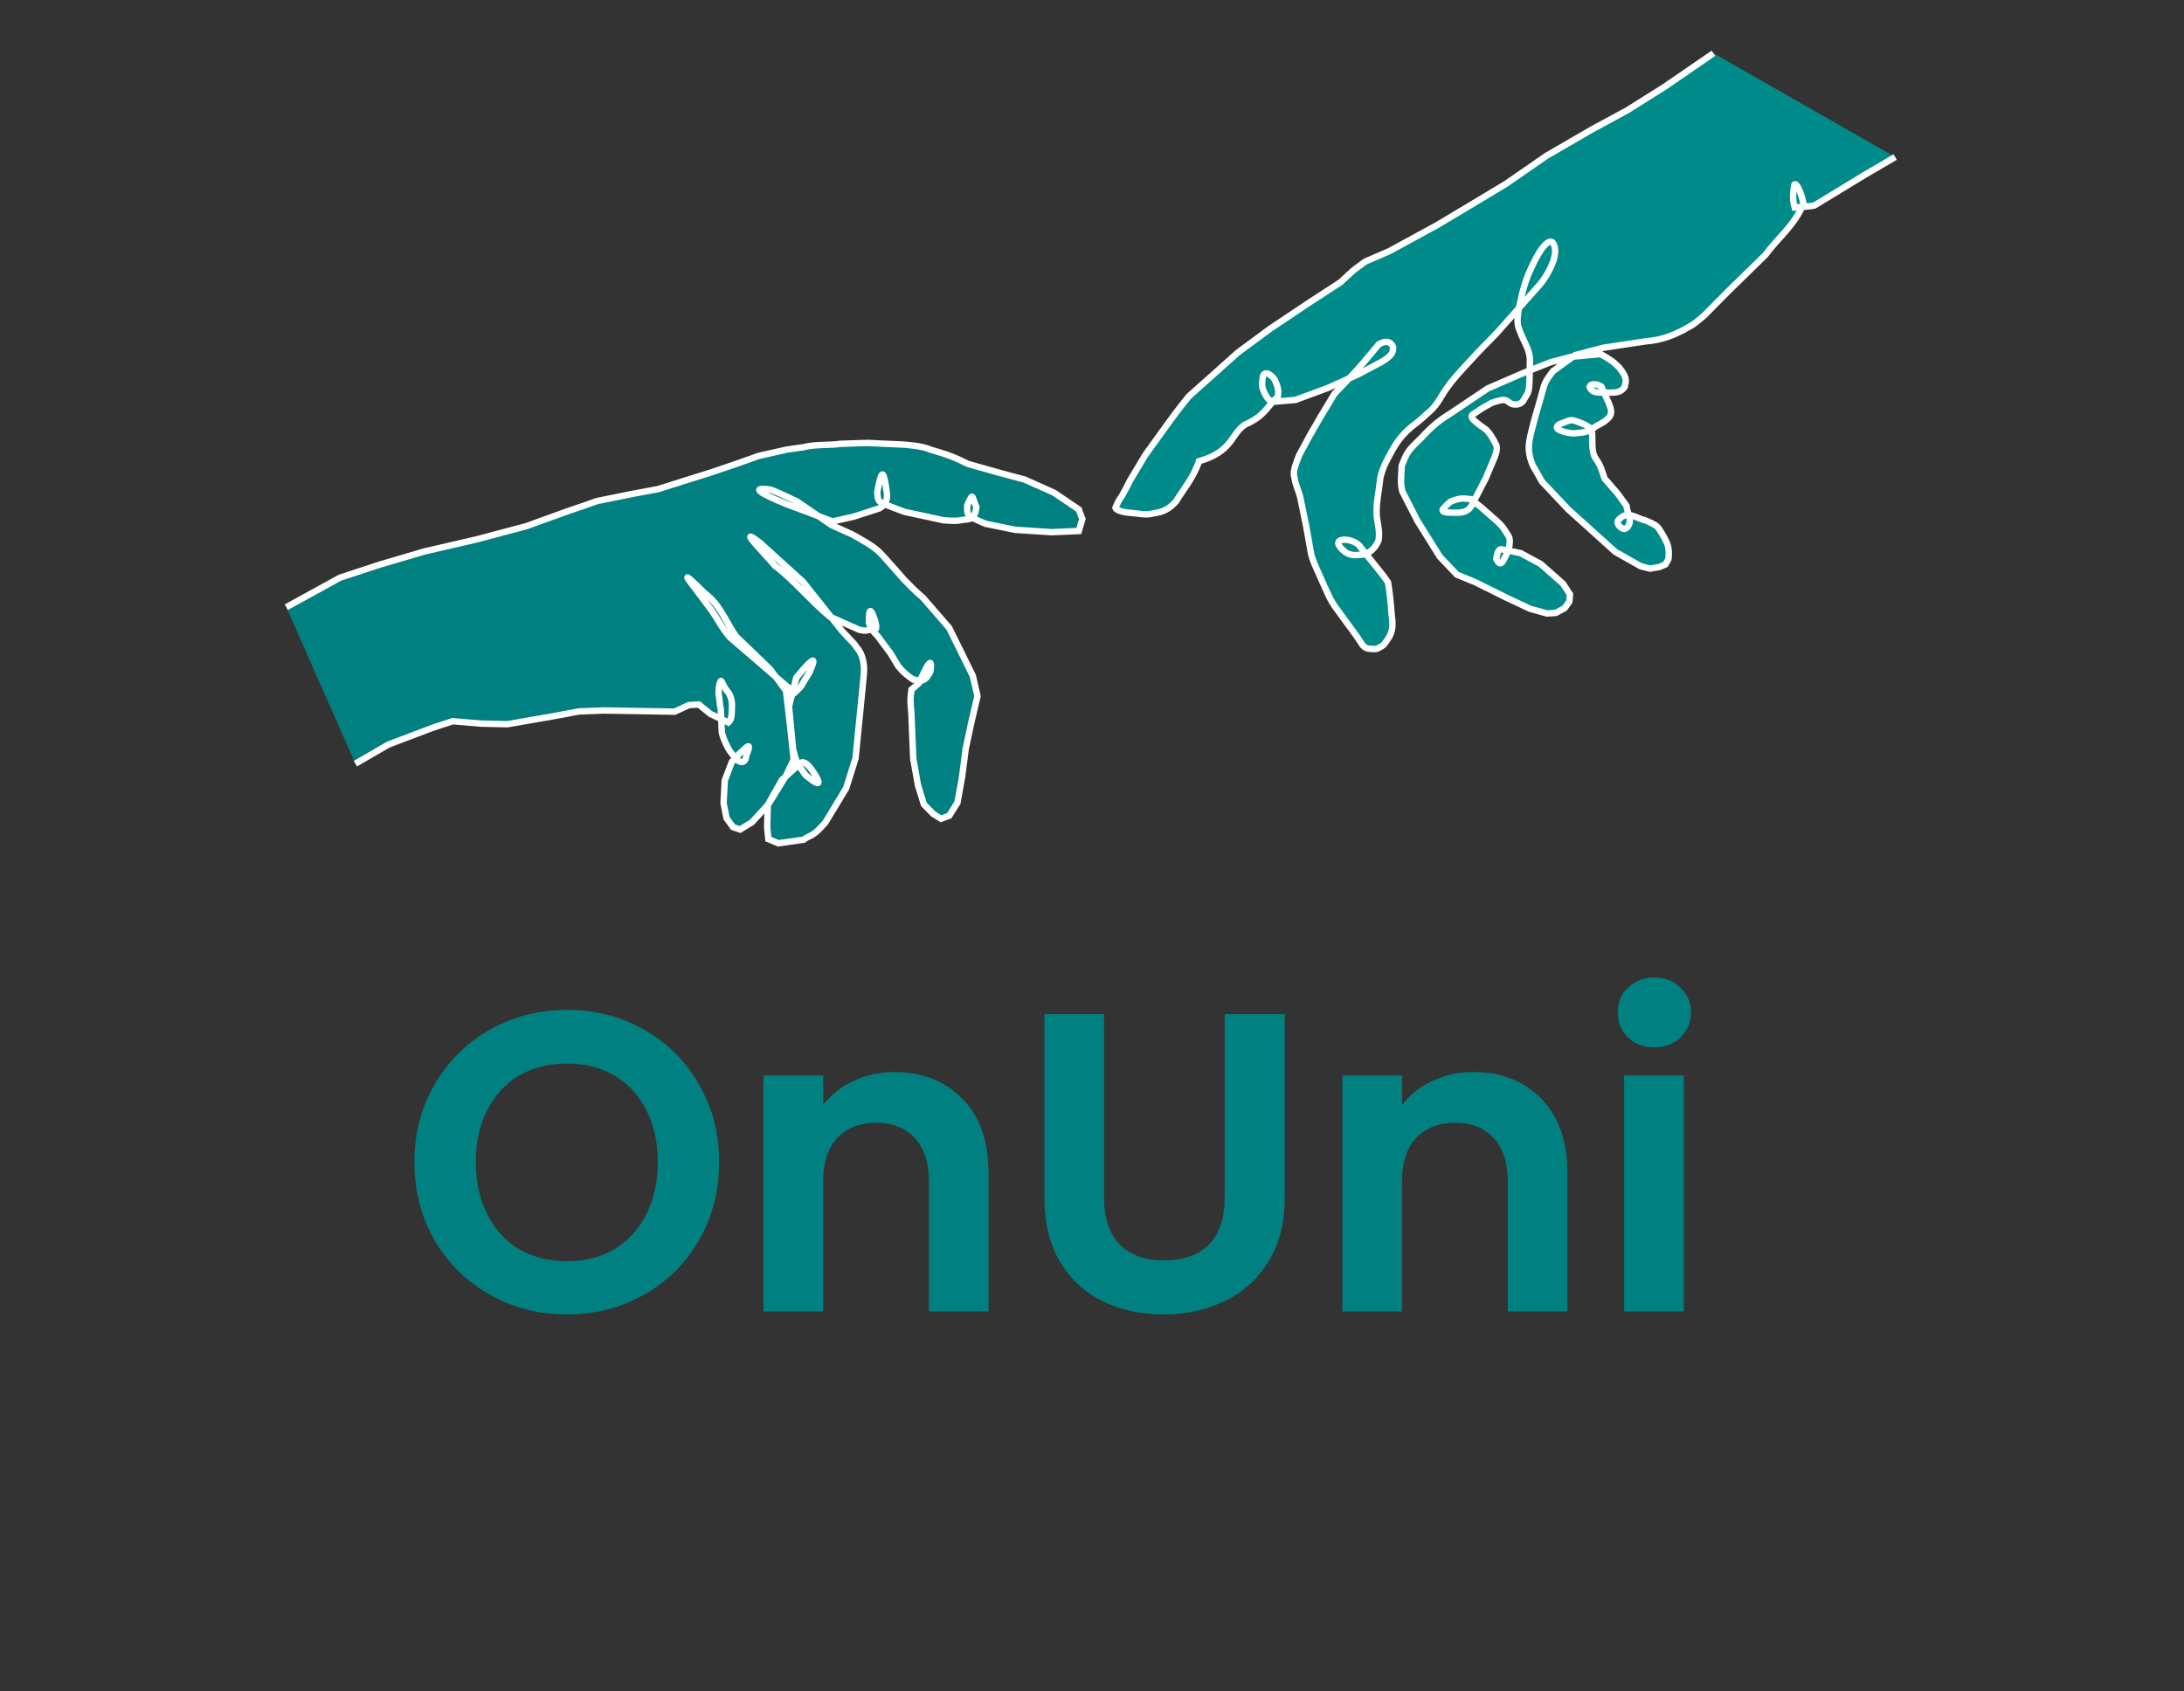 <?xml version="1.0" encoding="UTF-8" standalone="no"?>
<svg
   xmlns:dc="http://purl.org/dc/elements/1.1/"
   xmlns:cc="http://creativecommons.org/ns#"
   xmlns:rdf="http://www.w3.org/1999/02/22-rdf-syntax-ns#"
   xmlns:svg="http://www.w3.org/2000/svg"
   xmlns="http://www.w3.org/2000/svg"
   xmlns:sodipodi="http://sodipodi.sourceforge.net/DTD/sodipodi-0.dtd"
   xmlns:inkscape="http://www.inkscape.org/namespaces/inkscape"
   width="328"
   height="254"
   viewBox="0 0 328 254"
   fill="none"
   version="1.1"
   id="svg58"
   sodipodi:docname="logoicone.svg"
   inkscape:version="1.0.1 (3bc2e813f5, 2020-09-07)">
  <rect x="0" y="0" width="328" height="254" fill="#333333" stroke="none"/>
  <defs
     id="defs62" />
  <sodipodi:namedview
     pagecolor="#ffffff"
     bordercolor="#666666"
     borderopacity="1"
     objecttolerance="10"
     gridtolerance="10"
     guidetolerance="10"
     inkscape:pageopacity="0"
     inkscape:pageshadow="2"
     inkscape:window-width="1366"
     inkscape:window-height="705"
     id="namedview60"
     showgrid="false"
     inkscape:zoom="2.1181102"
     inkscape:cx="138.03346"
     inkscape:cy="127"
     inkscape:window-x="-8"
     inkscape:window-y="-8"
     inkscape:window-maximized="1"
     inkscape:current-layer="svg58" />
  <path
     d="M85.152 197.448C80.971 197.448 77.131 196.467 73.632 194.504C70.133 192.541 67.36 189.832 65.312 186.376C63.264 182.877 62.24 178.931 62.24 174.536C62.24 170.184 63.264 166.28 65.312 162.824C67.36 159.325 70.133 156.595 73.632 154.632C77.131 152.669 80.971 151.688 85.152 151.688C89.376 151.688 93.216 152.669 96.672 154.632C100.171 156.595 102.923 159.325 104.928 162.824C106.976 166.28 108 170.184 108 174.536C108 178.931 106.976 182.877 104.928 186.376C102.923 189.832 100.171 192.541 96.672 194.504C93.173 196.467 89.333 197.448 85.152 197.448ZM85.152 189.448C87.84 189.448 90.208 188.851 92.256 187.656C94.304 186.419 95.904 184.669 97.056 182.408C98.208 180.147 98.784 177.523 98.784 174.536C98.784 171.549 98.208 168.947 97.056 166.728C95.904 164.467 94.304 162.739 92.256 161.544C90.208 160.349 87.84 159.752 85.152 159.752C82.464 159.752 80.075 160.349 77.984 161.544C75.936 162.739 74.336 164.467 73.184 166.728C72.032 168.947 71.456 171.549 71.456 174.536C71.456 177.523 72.032 180.147 73.184 182.408C74.336 184.669 75.936 186.419 77.984 187.656C80.075 188.851 82.464 189.448 85.152 189.448ZM134.314 161.032C138.538 161.032 141.951 162.376 144.554 165.064C147.157 167.709 148.458 171.421 148.458 176.2V197H139.498V177.416C139.498 174.6 138.794 172.445 137.386 170.952C135.978 169.416 134.058 168.648 131.626 168.648C129.151 168.648 127.189 169.416 125.738 170.952C124.33 172.445 123.626 174.6 123.626 177.416V197H114.666V161.544H123.626V165.96C124.821 164.424 126.335 163.229 128.17 162.376C130.047 161.48 132.095 161.032 134.314 161.032ZM165.811 152.328V179.976C165.811 183.005 166.6 185.331 168.179 186.952C169.757 188.531 171.976 189.32 174.835 189.32C177.736 189.32 179.976 188.531 181.555 186.952C183.133 185.331 183.923 183.005 183.923 179.976V152.328H192.947V179.912C192.947 183.709 192.115 186.931 190.451 189.576C188.829 192.179 186.632 194.141 183.859 195.464C181.128 196.787 178.077 197.448 174.707 197.448C171.379 197.448 168.349 196.787 165.619 195.464C162.931 194.141 160.797 192.179 159.219 189.576C157.64 186.931 156.851 183.709 156.851 179.912V152.328H165.811ZM221.252 161.032C225.476 161.032 228.889 162.376 231.492 165.064C234.094 167.709 235.396 171.421 235.396 176.2V197H226.436V177.416C226.436 174.6 225.732 172.445 224.324 170.952C222.916 169.416 220.996 168.648 218.564 168.648C216.089 168.648 214.126 169.416 212.676 170.952C211.268 172.445 210.564 174.6 210.564 177.416V197H201.604V161.544H210.564V165.96C211.758 164.424 213.273 163.229 215.108 162.376C216.985 161.48 219.033 161.032 221.252 161.032ZM248.46 157.32C246.881 157.32 245.559 156.829 244.492 155.848C243.468 154.824 242.956 153.565 242.956 152.072C242.956 150.579 243.468 149.341 244.492 148.36C245.559 147.336 246.881 146.824 248.46 146.824C250.039 146.824 251.34 147.336 252.364 148.36C253.431 149.341 253.964 150.579 253.964 152.072C253.964 153.565 253.431 154.824 252.364 155.848C251.34 156.829 250.039 157.32 248.46 157.32ZM252.876 161.544V197H243.916V161.544H252.876Z"
     fill="white"
     id="path52"
     style="fill:#008080" />
  <path
     d="M284.622 23.59L280.021 26.286L272.486 30.874C271.567 31.039 270.524 31.077 269.531 31.166C269.31 30.411 269.168 29.523 269.443 27.93C269.505 27.221 270.266 27.969 270.847 30.526C269.752 33.598 267.021 35.721 265.106 38.318L259.583 43.719L256.014 47.323C253.856 49.245 253.683 48.992 252.859 49.56C251.292 50.341 249.66 51.084 247.11 51.282C244.889 51.63 242.46 51.966 240.815 52.229L236.58 53.334L233.218 55.76C232.122 57.269 232.029 57.297 231.531 59.207C231.036 61.089 230.5 62.658 230.121 64.297C229.629 66.246 229.2 67.629 230.246 70L231.59 72.358L235.518 76.518L242.596 82.898L246.401 85.055L247.816 85.414L249.226 85.166L250.116 84.785L250.559 84.02C250.559 84.02 250.723 83.218 250.529 82.133C250.373 81.451 249.878 80.548 249.209 79.51C248.857 78.962 248.489 78.758 247.153 78.18C245.782 77.883 244.569 76.691 243.304 77.866C243.04 78.121 242.708 78.342 243.127 78.944C243.623 79.498 244.076 79.647 244.454 79.124C245.232 78.076 244.337 77.027 244.277 75.979L242.906 74.092L240.979 71.879C240.491 70.32 240.22 69.648 239.627 68.835C238.902 67.777 239.26 65.96 239.057 64.477C238.251 63.802 237.284 63.424 236.226 63.129C235.756 63.054 235.312 63.294 234.208 63.719C232.831 64.55 235.385 65.044 236.314 65.106C238.12 64.957 238.436 64.862 239.323 64.297C239.955 63.764 240.864 63.596 241.681 62.653C242.09 62.158 242.108 61.537 241.358 59.984L240.499 58.059C239.854 57.623 238.763 57.563 238.743 58.164C239.236 59.322 240.609 58.821 241.623 58.995C242.911 58.946 243.414 58.942 244.012 58.096C244.074 57.447 244.622 57.009 243.2 55.226C242.546 54.671 242.629 54.437 240.364 53.18L235.96 53.603L232.864 54.412L228.846 56.003L223.449 58.34C221.583 59.59 220.245 60.484 217.851 62.092C216.556 62.881 215.202 63.849 213.576 65.645C211.405 67.776 211.387 67.752 210.51 69.958C210.389 72.582 210.326 72.514 210.594 73.785L212.868 78.225L216.23 83.617L218.796 86.313L221.627 87.481L226.14 89.728L229.767 91.435L232.333 92.154L233.66 92.064L234.987 91.345L235.695 90.356L235.784 89.278L234.722 87.661L231.36 84.695L228.352 83.078L225.697 82.539C225.319 82.472 224.94 82.391 224.724 83.976C225.108 84.772 225.491 84.874 225.874 83.976C227.246 81.643 226.582 80.555 226.582 80.555C226.071 79.787 225.837 79.13 224.547 78.046L222.512 76.248L220.92 74.99C220.217 74.922 219.599 74.746 218.58 75.079C217.811 75.329 217.783 75.29 216.672 76.496C216.453 77.103 217.871 76.985 218.615 77.004C221.072 77.11 221.088 75.535 221.747 74.53L223.132 71.845L224.459 68.7C224.936 67.451 224.786 67.147 224.691 66.802C223.382 64.193 222.903 64.441 222.214 63.836C221.114 62.975 220.859 62.665 221.097 62.32C222.064 61.723 222.161 61.514 224.016 60.523C226.599 59.589 226.159 60.372 227.113 60.702C228.387 60.994 228.769 60.156 228.794 60.163C229.484 58.896 229.574 59.216 229.69 57.591L229.767 54.232C229.802 52.493 228.765 51.237 228.263 49.739C227.663 48.541 227.977 47.296 228.109 46.257C228.558 44.632 228.523 43.868 229.458 41.382C232.091 35.169 233.152 36.395 233.152 36.395C234.467 37.994 232.25 41.625 231.272 42.73L224.724 50.099C223.043 51.866 223.445 51.283 219.681 55.4C217.878 57.351 217.072 58.493 216.131 60.11C215.256 61.484 214.377 62.097 214.377 62.097C213.309 63.138 212.556 63.663 211.984 64.117C210.33 65.533 209.75 66.529 209.153 67.532C208.227 69.181 207.316 70.832 207.206 72.564C207.029 74.204 206.643 75.579 206.764 77.596C206.907 78.772 207.264 79.861 207.029 81.191C206.191 83.144 204.783 83.353 204.11 83.347C203.385 83.444 202.754 83.375 202.064 82.951C199.189 80.682 202.863 80.619 204.11 81.909C206.652 85.133 207.725 86.33 208.466 87.494C209.024 91.149 208.843 91.258 209.085 93.066C209.185 94.068 209.08 95.014 208.533 95.838C208.163 96.322 207.934 96.921 207.295 97.186C206.886 97.5 206.406 97.561 205.879 97.456C205.133 97.464 204.74 97.115 204.463 96.647C203.314 94.85 202.702 94.215 200.836 91.57C199.801 90.317 199.202 88.674 198.403 86.942C197.999 85.921 197.215 84.538 196.899 83.168L196.147 78.944L195.262 74.631C194.913 73.398 194.529 72.728 194.408 71.729C194.074 70.784 194.668 69.63 195.085 68.43L196.678 65.465L198.182 62.859L200.394 59.175L202.782 56.658C204.214 55.2 205.547 53.545 207.08 51.71C208.851 50.704 209.226 52.166 209.226 52.166C209.17 52.853 209.267 53.266 207.56 54.322L204.021 56.209L199.42 58.276L194.554 60.073L191.369 60.343C190.42 60.133 190.426 59.934 189.908 59.038C189.623 58.274 189.456 58.152 189.606 56.997C189.675 55.445 190.859 56.174 191.436 57.029C191.704 57.675 192.133 58.385 191.9 59.624C190.251 61.017 190.106 62.41 186.945 63.803C184.837 65.208 185.157 67.824 180.066 69.28C179.282 71.736 177.537 73.765 176.594 75.35C175.013 77.072 173.901 76.942 172.59 77.237C171.713 77.334 170.813 77.11 169.958 77.057C167.535 76.86 167.525 76.271 167.525 76.271C168.135 74.79 168.432 74.648 168.41 74.631C169.43 72.82 169.3 72.953 169.693 72.204L172.004 68.346L175.178 63.937C176.084 62.712 176.642 61.879 178.54 59.534L182.168 56.299L185.884 52.974L190.75 49.38L196.642 45.441L201.325 42.392L203.214 40.647L204.994 39.315L208.71 37.698L215.788 33.834L221.362 30.509L226.14 27.633L232.245 23.41L239.057 19.456L244.366 16.58L249.94 13.076L257.333 8"
     stroke="white"
     stroke-width="0.96"
     id="path54"
     style="fill:#008b8b;stroke:#ffffff;stroke-opacity:1" />
  <path
     d="M43 91.206L51.072 86.769L57.088 84.792L63.812 82.815L71.598 81.018L79.03 79.041L83.827 77.307C85.537 76.649 86.433 76.435 89.647 75.267L94.955 74.189L98.848 73.47L102.616 72.273L106.697 70.995L110.527 69.695L113.952 68.479L118.136 67.539L120.637 67.179C122.525 66.7 124.52 66.924 126.19 66.666C128.907 66.561 130.358 66.537 130.358 66.537L135.628 66.78C135.628 66.78 138.515 66.94 139.724 67.539C141.303 68.023 142.546 68.25 145.386 69.695L150.518 71.133L153.88 72.032L158.304 74.009L162.02 76.525L162.551 77.963L162.02 79.76L157.95 79.94L152.464 79.58L148.041 78.682C144.866 77.401 145.294 77.237 145.261 75.915C145.742 74.804 145.93 74.387 146.094 74.728L146.625 76.166C146.375 78.373 145.391 77.889 144.325 78.142C143.266 78.319 142.509 78.189 141.67 78.142L139.193 77.603L135.831 76.884L133 75.806C132.564 75.23 131.753 75.984 131.761 73.829C131.945 72.813 132.007 72.7 132.115 72.212C132.408 71 132.72 70.374 133.177 74.009C133.36 75.106 132.931 75.84 132.115 76.345L128.222 77.603L125.037 78.322L118.313 75.806C117.083 75.31 111.224 72.921 115.695 73.537C116.579 73.826 117.658 74.368 119.684 75.312L124.86 78.861L128.045 80.299C130.177 81.547 131.324 82.078 132.564 83.439C134.154 85.221 134.844 85.977 135.831 87.129C136.781 88.041 137.021 88.41 138.652 89.814L142.544 94.308L144.148 97.552L146.094 101.506L146.802 104.562L145.917 108.336L145.033 112.469L144.502 116.603L143.794 120.557L142.555 122.534L141.317 122.983L140.166 122.264L138.751 120.827L137.866 117.951L137.158 113.997L136.893 107.707C136.892 106.332 136.562 105.628 136.893 103.58L138.043 102.585C138.043 102.585 140.303 97.166 139.724 100.877C138.677 103.052 137.558 101.964 137.136 102.076C136.147 101.376 135.826 101.131 134.945 100.127L133.708 98.092L131.761 95.486C130.936 94.7 130.689 94.134 130.523 93.599C130.475 91.823 130.614 91.018 131.23 92.7C131.383 93.102 131.659 93.939 131.584 94.317C130.732 94.41 130.504 94.977 129.018 94.587L124.595 92.61C121.554 90.057 119.192 87.087 116.366 84.972C114.749 83.047 110.512 78.796 114.066 81.467L120.613 87.398L126.453 94.767L128.311 96.744C128.659 97.32 129.118 97.637 129.461 98.631C129.988 100.321 129.696 101.197 129.549 103.214L128.488 113.907L127.072 118.4L123.975 123.522C121.93 125.899 121.778 125.284 120.702 126.128L116.897 126.668L115.393 126.039L115.216 124.241L115.305 120.916L117.428 117.142L119.508 115.278C120.03 114.868 120.34 113.852 121.542 115.143C122.314 116.079 124.497 119.378 120.967 116.423L119.729 114.626C119.289 113.369 119.284 113.171 119.109 112.559L118.49 106.089L119.596 101.776C123.572 96.93 121.777 100.4 121.587 100.967C120.742 102.314 120.493 102.753 120.348 103.034C117.71 106.003 118.991 103.154 118.313 103.214L109.643 95.755C108.345 94.287 107.802 92.898 106.407 91.066L103.771 87.566C102.392 85.773 103.834 87.126 105.838 89.106C108.186 90.827 108.996 93.401 110.527 95.576L115.659 100.518L118.048 103.753L118.667 109.144L119.198 114.087L118.048 116.513L115.393 120.826L112.916 123.522L111.147 124.601L110.085 124.241L109.112 122.893L108.669 120.647L108.846 117.232L109.908 114.446L111.147 113.098C111.804 112.603 113.106 110.971 112.12 113.368C111.971 114.668 111.309 114.597 110.808 114.229C109.097 112.325 110.055 113.278 109.554 112.739C109.146 111.99 108.731 111.284 108.404 110.043L108.255 106.608C108.029 105.568 108.109 105.061 107.911 104.224L107.961 103.214C108.375 101.236 108.25 102.816 109.465 104.112C109.993 105.139 109.95 105.844 109.908 106.539C109.902 108.187 109.623 108.251 109.377 108.515L106.723 107.257L104.953 105.82L103.449 105.91L101.326 106.898L90.709 106.718L86.978 106.861L82.923 107.617L76.199 108.785L72.306 108.695L67.971 108.336L64.962 109.324L58.327 111.84L53.372 114.716"
     stroke="white"
     stroke-width="0.96"
     id="path56"
     style="fill:#008080" />
</svg>
